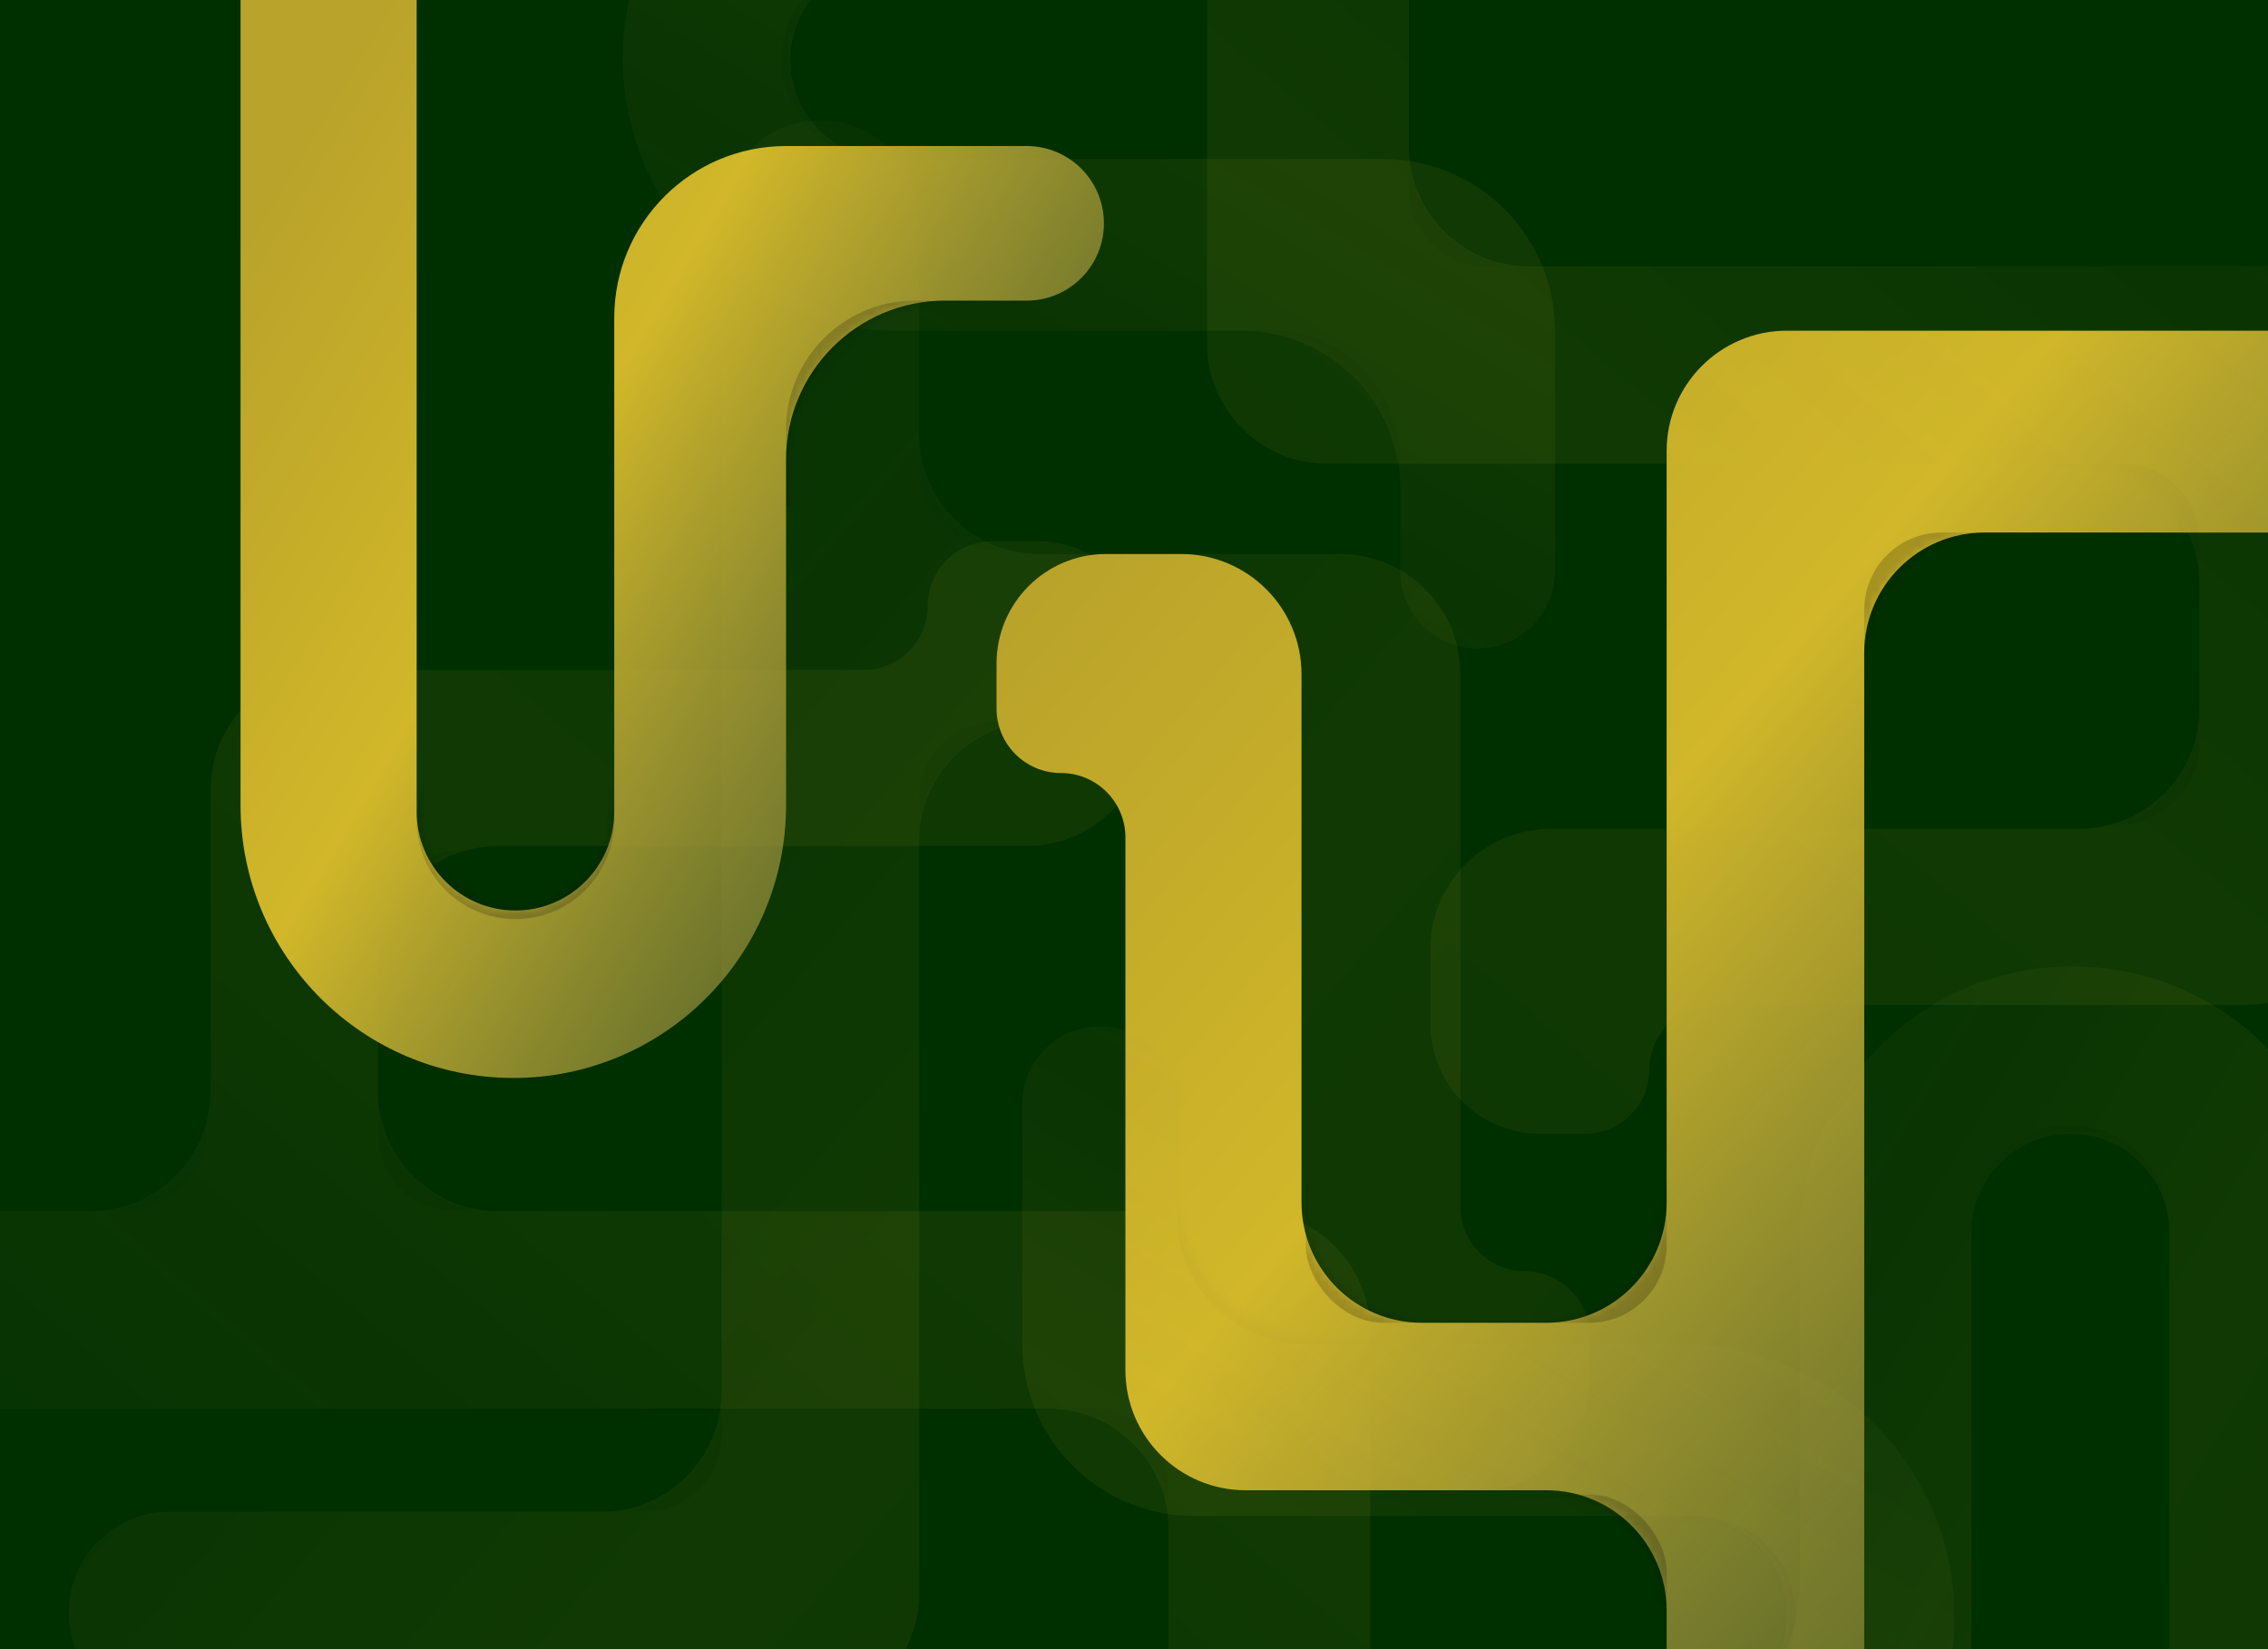 <svg width="264" height="192" viewBox="0 0 264 192" fill="none" xmlns="http://www.w3.org/2000/svg">
	<g clip-path="url(#clip0_998_10)">
		<rect width="264" height="192" fill="#002F00" />
		<g opacity="0.1">
			<path d="M93 199.5C100.732 199.5 107 193.232 107 185.5L107 98C107 90.268 113.268 84 121 84H135.5C143.232 84 149.5 90.268 149.5 98L149.5 159.5C149.5 167.232 155.768 173.5 163.5 173.5H172.25C179.292 173.5 185 167.792 185 160.75V155.5C185 151.358 181.642 148 177.5 148V148C173.358 148 170 144.642 170 140.5L170 78.5C170 70.768 163.732 64.5 156 64.5H121C113.268 64.5 107 58.232 107 50.5L107 25.5C107 19.149 101.851 14 95.5 14V14C89.149 14 84 19.149 84 25.5L84 162C84 169.732 77.732 176 70 176H19.75C13.261 176 8 181.261 8 187.75V187.75C8 194.239 13.261 199.5 19.75 199.5H93Z" fill="url(#paint0_linear_998_10)" fill-opacity="0.78" />
			<path d="M262.75 267C257.089 267 252.5 262.411 252.5 256.75L252.5 143.5C252.5 137.149 247.351 132 241 132V132C234.649 132 229.5 137.149 229.5 143.5L229.5 201C229.5 212.046 220.546 221 209.5 221V221L181.5 221C176.529 221 172.5 216.971 172.5 212V212C172.5 207.029 176.529 203 181.5 203H191C201.217 203 209.5 194.717 209.5 184.5V144.25C209.5 126.715 223.715 112.5 241.25 112.5V112.5C258.785 112.5 273 126.715 273 144.25V256.75C273 262.411 268.411 267 262.75 267V267Z" fill="url(#paint1_linear_998_10)" fill-opacity="0.78" />
			<mask id="mask0_998_10" style="mask-type:alpha" maskUnits="userSpaceOnUse" x="8" y="14" width="265" height="253">
				<path d="M93 199.5C100.732 199.5 107 193.232 107 185.5L107 98C107 90.268 113.268 84 121 84H135.5C143.232 84 149.5 90.268 149.5 98L149.5 159.5C149.5 167.232 155.768 173.5 163.5 173.5H172.25C179.292 173.5 185 167.792 185 160.75V155.5C185 151.358 181.642 148 177.5 148V148C173.358 148 170 144.642 170 140.5L170 78.5C170 70.768 163.732 64.5 156 64.5H121C113.268 64.5 107 58.232 107 50.5L107 25.5C107 19.149 101.851 14 95.5 14V14C89.149 14 84 19.149 84 25.5L84 162C84 169.732 77.732 176 70 176H19.75C13.261 176 8 181.261 8 187.75V187.75C8 194.239 13.261 199.5 19.75 199.5H93Z" fill="black" fill-opacity="0.78" />
				<path d="M262.75 267C257.089 267 252.5 262.411 252.5 256.75L252.5 143.5C252.5 137.149 247.351 132 241 132V132C234.649 132 229.5 137.149 229.5 143.5L229.5 201C229.5 212.046 220.546 221 209.5 221V221L181.5 221C176.529 221 172.5 216.971 172.5 212V212C172.5 207.029 176.529 203 181.5 203H191C201.217 203 209.5 194.717 209.5 184.5V144.25C209.5 126.715 223.715 112.5 241.25 112.5V112.5C258.785 112.5 273 126.715 273 144.25V256.75C273 262.411 268.411 267 262.75 267V267Z" fill="black" fill-opacity="0.78" />
			</mask>
			<g mask="url(#mask0_998_10)">
				<circle cx="241" cy="142.5" r="11.5" transform="rotate(-180 241 142.5)" fill="black" fill-opacity="0.25" />
				<rect x="149" y="108" width="42" height="24" rx="9" transform="rotate(-180 149 108)" fill="black" fill-opacity="0.25" />
				<rect x="149" y="64" width="42" height="24" rx="9" transform="rotate(-180 149 64)" fill="black" fill-opacity="0.25" />
				<rect x="84" y="176" width="42" height="24" rx="9" transform="rotate(-180 84 176)" fill="black" fill-opacity="0.25" />
				<path d="M209.5 188C209.5 196.284 202.784 203 194.5 203H176.5C171.529 203 167.5 198.971 167.5 194V179H209.5V188Z" fill="black" fill-opacity="0.25" />
			</g>
		</g>
		<g opacity="0.1">
			<path d="M159.5 155C159.5 147.268 153.232 141 145.5 141H58C50.268 141 44 134.732 44 127V112.5C44 104.768 50.268 98.5 58 98.5H119.5C127.232 98.5 133.5 92.232 133.5 84.5V75.75C133.5 68.708 127.792 63 120.75 63H115.5C111.358 63 108 66.358 108 70.5V70.5C108 74.642 104.642 78 100.5 78H38.5C30.768 78 24.5 84.268 24.5 92V127C24.5 134.732 18.232 141 10.5 141H-14.5C-20.851 141 -26 146.149 -26 152.5V152.5C-26 158.851 -20.851 164 -14.5 164H122C129.732 164 136 170.268 136 178V228.25C136 234.739 141.261 240 147.75 240V240C154.239 240 159.5 234.739 159.5 228.25V155Z" fill="url(#paint2_linear_998_10)" fill-opacity="0.78" />
			<path d="M227 -14.75C227 -9.089 222.411 -4.5 216.75 -4.5L103.5 -4.5C97.149 -4.5 92 0.649 92 7V7C92 13.351 97.149 18.5 103.5 18.5L161 18.5C172.046 18.5 181 27.454 181 38.5V38.5V66.5C181 71.471 176.971 75.5 172 75.5V75.5C167.029 75.5 163 71.471 163 66.5V57C163 46.783 154.717 38.5 144.5 38.5L104.25 38.5C86.715 38.5 72.5 24.285 72.5 6.75V6.75C72.5 -10.785 86.715 -25 104.25 -25L216.75 -25C222.411 -25 227 -20.411 227 -14.75V-14.75Z" fill="url(#paint3_linear_998_10)" fill-opacity="0.78" />
			<mask id="mask1_998_10" style="mask-type:alpha" maskUnits="userSpaceOnUse" x="-26" y="-25" width="253" height="265">
				<path d="M159.5 155C159.5 147.268 153.232 141 145.5 141H58C50.268 141 44 134.732 44 127V112.5C44 104.768 50.268 98.5 58 98.5H119.5C127.232 98.5 133.5 92.232 133.5 84.5V75.75C133.5 68.708 127.792 63 120.75 63H115.5C111.358 63 108 66.358 108 70.5V70.5C108 74.642 104.642 78 100.5 78H38.5C30.768 78 24.5 84.268 24.5 92V127C24.5 134.732 18.232 141 10.5 141H-14.5C-20.851 141 -26 146.149 -26 152.5V152.5C-26 158.851 -20.851 164 -14.5 164H122C129.732 164 136 170.268 136 178V228.25C136 234.739 141.261 240 147.75 240V240C154.239 240 159.5 234.739 159.5 228.25V155Z" fill="black" fill-opacity="0.78" />
				<path d="M227 -14.75C227 -9.089 222.411 -4.5 216.75 -4.5L103.5 -4.5C97.149 -4.5 92 0.649 92 7V7C92 13.351 97.149 18.5 103.5 18.5L161 18.5C172.046 18.5 181 27.454 181 38.5V38.5V66.5C181 71.471 176.971 75.5 172 75.5V75.5C167.029 75.5 163 71.471 163 66.5V57C163 46.783 154.717 38.5 144.5 38.5L104.25 38.5C86.715 38.5 72.5 24.285 72.5 6.75V6.75C72.5 -10.785 86.715 -25 104.25 -25L216.75 -25C222.411 -25 227 -20.411 227 -14.75V-14.75Z" fill="black" fill-opacity="0.78" />
			</mask>
			<g mask="url(#mask1_998_10)">
				<circle cx="102.5" cy="7" r="11.5" transform="rotate(90 102.5 7)" fill="black" fill-opacity="0.25" />
				<rect x="68" y="99" width="42" height="24" rx="9" transform="rotate(90 68 99)" fill="black" fill-opacity="0.25" />
				<rect x="24" y="99" width="42" height="24" rx="9" transform="rotate(90 24 99)" fill="black" fill-opacity="0.25" />
				<rect x="136" y="164" width="42" height="24" rx="9" transform="rotate(90 136 164)" fill="black" fill-opacity="0.25" />
				<path d="M148 38.5C156.284 38.5 163 45.216 163 53.5V71.5C163 76.471 158.971 80.5 154 80.5H139V38.5H148Z" fill="black" fill-opacity="0.25" />
			</g>
		</g>
		<path d="M208 38.5C200.268 38.5 194 44.768 194 52.5V140C194 147.732 187.732 154 180 154H165.5C157.768 154 151.5 147.732 151.5 140V78.5C151.5 70.768 145.232 64.5 137.5 64.5H128.75C121.708 64.5 116 70.208 116 77.25V82.5C116 86.642 119.358 90 123.5 90V90C127.642 90 131 93.358 131 97.5V159.5C131 167.232 137.268 173.5 145 173.5H180C187.732 173.5 194 179.768 194 187.5V212.5C194 218.851 199.149 224 205.5 224V224C211.851 224 217 218.851 217 212.5V76C217 68.268 223.268 62 231 62H281.25C287.739 62 293 56.739 293 50.25V50.25C293 43.761 287.739 38.5 281.25 38.5H208Z" fill="url(#paint4_linear_998_10)" />
		<path d="M38.25 -29C43.911 -29 48.5 -24.411 48.5 -18.75V94.5C48.5 100.851 53.649 106 60 106V106C66.351 106 71.5 100.851 71.5 94.5V37C71.5 25.954 80.454 17 91.5 17V17H119.5C124.471 17 128.5 21.029 128.5 26V26C128.5 30.971 124.471 35 119.5 35H110C99.783 35 91.5 43.283 91.5 53.5V93.75C91.5 111.285 77.285 125.5 59.75 125.5V125.5C42.215 125.5 28 111.285 28 93.75V-18.75C28 -24.411 32.589 -29 38.25 -29V-29Z" fill="url(#paint5_linear_998_10)" />
		<mask id="mask2_998_10" style="mask-type:alpha" maskUnits="userSpaceOnUse" x="28" y="-29" width="265" height="253">
			<path d="M208 38.5C200.268 38.5 194 44.768 194 52.5V140C194 147.732 187.732 154 180 154H165.5C157.768 154 151.5 147.732 151.5 140V78.5C151.5 70.768 145.232 64.5 137.5 64.5H128.75C121.708 64.5 116 70.208 116 77.25V82.5C116 86.642 119.358 90 123.5 90V90C127.642 90 131 93.358 131 97.5V159.5C131 167.232 137.268 173.5 145 173.5H180C187.732 173.5 194 179.768 194 187.5V212.5C194 218.851 199.149 224 205.5 224V224C211.851 224 217 218.851 217 212.5V76C217 68.268 223.268 62 231 62H281.25C287.739 62 293 56.739 293 50.25V50.25C293 43.761 287.739 38.5 281.25 38.5H208Z" fill="black" fill-opacity="0.78" />
			<path d="M38.25 -29C43.911 -29 48.5 -24.411 48.5 -18.75V94.5C48.5 100.851 53.649 106 60 106V106C66.351 106 71.5 100.851 71.5 94.5V37C71.5 25.954 80.454 17 91.5 17V17H119.5C124.471 17 128.5 21.029 128.5 26V26C128.5 30.971 124.471 35 119.5 35H110C99.783 35 91.5 43.283 91.5 53.5V93.75C91.5 111.285 77.285 125.5 59.75 125.5V125.5C42.215 125.5 28 111.285 28 93.75V-18.75C28 -24.411 32.589 -29 38.25 -29V-29Z" fill="black" fill-opacity="0.78" />
		</mask>
		<g mask="url(#mask2_998_10)">
			<circle cx="60" cy="95.5" r="11.5" fill="black" fill-opacity="0.25" />
			<rect x="152" y="130" width="42" height="24" rx="9" fill="black" fill-opacity="0.25" />
			<rect x="152" y="174" width="42" height="24" rx="9" fill="black" fill-opacity="0.25" />
			<rect x="217" y="62" width="42" height="24" rx="9" fill="black" fill-opacity="0.25" />
			<path d="M91.5 50C91.5 41.716 98.216 35 106.5 35H124.5C129.471 35 133.5 39.029 133.5 44V59H91.5V50Z" fill="black" fill-opacity="0.25" />
		</g>
		<g opacity="0.1">
			<path d="M140.5 40C140.5 47.732 146.768 54 154.5 54H242C249.732 54 256 60.268 256 68V82.5C256 90.232 249.732 96.5 242 96.5H180.5C172.768 96.5 166.5 102.768 166.5 110.5V119.25C166.5 126.292 172.208 132 179.25 132H184.5C188.642 132 192 128.642 192 124.5V124.5C192 120.358 195.358 117 199.5 117H261.5C269.232 117 275.5 110.732 275.5 103V68C275.5 60.268 281.768 54 289.5 54H314.5C320.851 54 326 48.851 326 42.5V42.5C326 36.149 320.851 31 314.5 31L178 31C170.268 31 164 24.732 164 17V-33.25C164 -39.739 158.739 -45 152.25 -45V-45C145.761 -45 140.5 -39.739 140.5 -33.25V40Z" fill="url(#paint6_linear_998_10)" fill-opacity="0.78" />
			<path d="M73 209.75C73 204.089 77.589 199.5 83.25 199.5H196.5C202.851 199.5 208 194.351 208 188V188C208 181.649 202.851 176.5 196.5 176.5H139C127.954 176.5 119 167.546 119 156.5V156.5V128.5C119 123.529 123.029 119.5 128 119.5V119.5C132.971 119.5 137 123.529 137 128.5V138C137 148.217 145.283 156.5 155.5 156.5H195.75C213.285 156.5 227.5 170.715 227.5 188.25V188.25C227.5 205.785 213.285 220 195.75 220H83.25C77.589 220 73 215.411 73 209.75V209.75Z" fill="url(#paint7_linear_998_10)" fill-opacity="0.78" />
			<mask id="mask3_998_10" style="mask-type:alpha" maskUnits="userSpaceOnUse" x="73" y="-45" width="253" height="265">
				<path d="M140.5 40C140.5 47.732 146.768 54 154.5 54H242C249.732 54 256 60.268 256 68V82.5C256 90.232 249.732 96.5 242 96.5H180.5C172.768 96.5 166.5 102.768 166.5 110.5V119.25C166.5 126.292 172.208 132 179.25 132H184.5C188.642 132 192 128.642 192 124.5V124.5C192 120.358 195.358 117 199.5 117H261.5C269.232 117 275.5 110.732 275.5 103V68C275.5 60.268 281.768 54 289.5 54H314.5C320.851 54 326 48.851 326 42.5V42.5C326 36.149 320.851 31 314.5 31L178 31C170.268 31 164 24.732 164 17V-33.25C164 -39.739 158.739 -45 152.25 -45V-45C145.761 -45 140.5 -39.739 140.5 -33.25V40Z" fill="black" fill-opacity="0.78" />
				<path d="M73 209.75C73 204.089 77.589 199.5 83.25 199.5H196.5C202.851 199.5 208 194.351 208 188V188C208 181.649 202.851 176.5 196.5 176.5H139C127.954 176.5 119 167.546 119 156.5V156.5V128.5C119 123.529 123.029 119.5 128 119.5V119.5C132.971 119.5 137 123.529 137 128.5V138C137 148.217 145.283 156.5 155.5 156.5H195.75C213.285 156.5 227.5 170.715 227.5 188.25V188.25C227.5 205.785 213.285 220 195.75 220H83.25C77.589 220 73 215.411 73 209.75V209.75Z" fill="black" fill-opacity="0.78" />
			</mask>
			<g mask="url(#mask3_998_10)">
				<circle cx="197.5" cy="188" r="11.5" transform="rotate(-90 197.5 188)" fill="black" fill-opacity="0.25" />
				<rect x="232" y="96" width="42" height="24" rx="9" transform="rotate(-90 232 96)" fill="black" fill-opacity="0.25" />
				<rect x="164" y="31" width="42" height="24" rx="9" transform="rotate(-90 164 31)" fill="black" fill-opacity="0.25" />
				<path d="M152 156.5C143.716 156.5 137 149.784 137 141.5V123.5C137 118.529 141.029 114.5 146 114.5H161V156.5H152Z" fill="black" fill-opacity="0.25" />
			</g>
		</g>
	</g>
	<defs>
		<linearGradient id="paint0_linear_998_10" x1="185" y1="164" x2="-19" y2="-9" gradientUnits="userSpaceOnUse">
			<stop stop-color="#B9A32A" />
			<stop offset="0.268" stop-color="#D1B729" />
			<stop offset="1" stop-color="#737373" stop-opacity="0" />
		</linearGradient>
		<linearGradient id="paint1_linear_998_10" x1="273" y1="210.01" x2="126.577" y2="122.158" gradientUnits="userSpaceOnUse">
			<stop stop-color="#B9A32A" />
			<stop offset="0.268" stop-color="#D1B729" />
			<stop offset="0.456" stop-color="#B9A63C" stop-opacity="0.743" />
			<stop offset="0.51" stop-color="#B2A142" stop-opacity="0.669" />
			<stop offset="1" stop-color="#737373" stop-opacity="0" />
		</linearGradient>
		<linearGradient id="paint2_linear_998_10" x1="124" y1="63" x2="-49" y2="267" gradientUnits="userSpaceOnUse">
			<stop stop-color="#B9A32A" />
			<stop offset="0.268" stop-color="#D1B729" />
			<stop offset="1" stop-color="#737373" stop-opacity="0" />
		</linearGradient>
		<linearGradient id="paint3_linear_998_10" x1="170.01" y1="-25" x2="82.158" y2="121.423" gradientUnits="userSpaceOnUse">
			<stop stop-color="#B9A32A" />
			<stop offset="0.268" stop-color="#D1B729" />
			<stop offset="0.456" stop-color="#B9A63C" stop-opacity="0.743" />
			<stop offset="0.51" stop-color="#B2A142" stop-opacity="0.669" />
			<stop offset="1" stop-color="#737373" stop-opacity="0" />
		</linearGradient>
		<linearGradient id="paint4_linear_998_10" x1="116" y1="74" x2="320" y2="247" gradientUnits="userSpaceOnUse">
			<stop stop-color="#B9A32A" />
			<stop offset="0.268" stop-color="#D1B729" />
			<stop offset="1" stop-color="#737373" stop-opacity="0" />
		</linearGradient>
		<linearGradient id="paint5_linear_998_10" x1="28" y1="27.99" x2="174.423" y2="115.842" gradientUnits="userSpaceOnUse">
			<stop stop-color="#B9A32A" />
			<stop offset="0.268" stop-color="#D1B729" />
			<stop offset="0.456" stop-color="#B9A63C" stop-opacity="0.743" />
			<stop offset="0.51" stop-color="#B2A142" stop-opacity="0.669" />
			<stop offset="1" stop-color="#737373" stop-opacity="0" />
		</linearGradient>
		<linearGradient id="paint6_linear_998_10" x1="176" y1="132" x2="349" y2="-72" gradientUnits="userSpaceOnUse">
			<stop stop-color="#B9A32A" />
			<stop offset="0.268" stop-color="#D1B729" />
			<stop offset="1" stop-color="#737373" stop-opacity="0" />
		</linearGradient>
		<linearGradient id="paint7_linear_998_10" x1="129.99" y1="220" x2="217.842" y2="73.577" gradientUnits="userSpaceOnUse">
			<stop stop-color="#B9A32A" />
			<stop offset="0.268" stop-color="#D1B729" />
			<stop offset="0.456" stop-color="#B9A63C" stop-opacity="0.743" />
			<stop offset="0.51" stop-color="#B2A142" stop-opacity="0.669" />
			<stop offset="1" stop-color="#737373" stop-opacity="0" />
		</linearGradient>
		<clipPath id="clip0_998_10">
			<rect width="264" height="192" fill="white" />
		</clipPath>
	</defs>
</svg>
